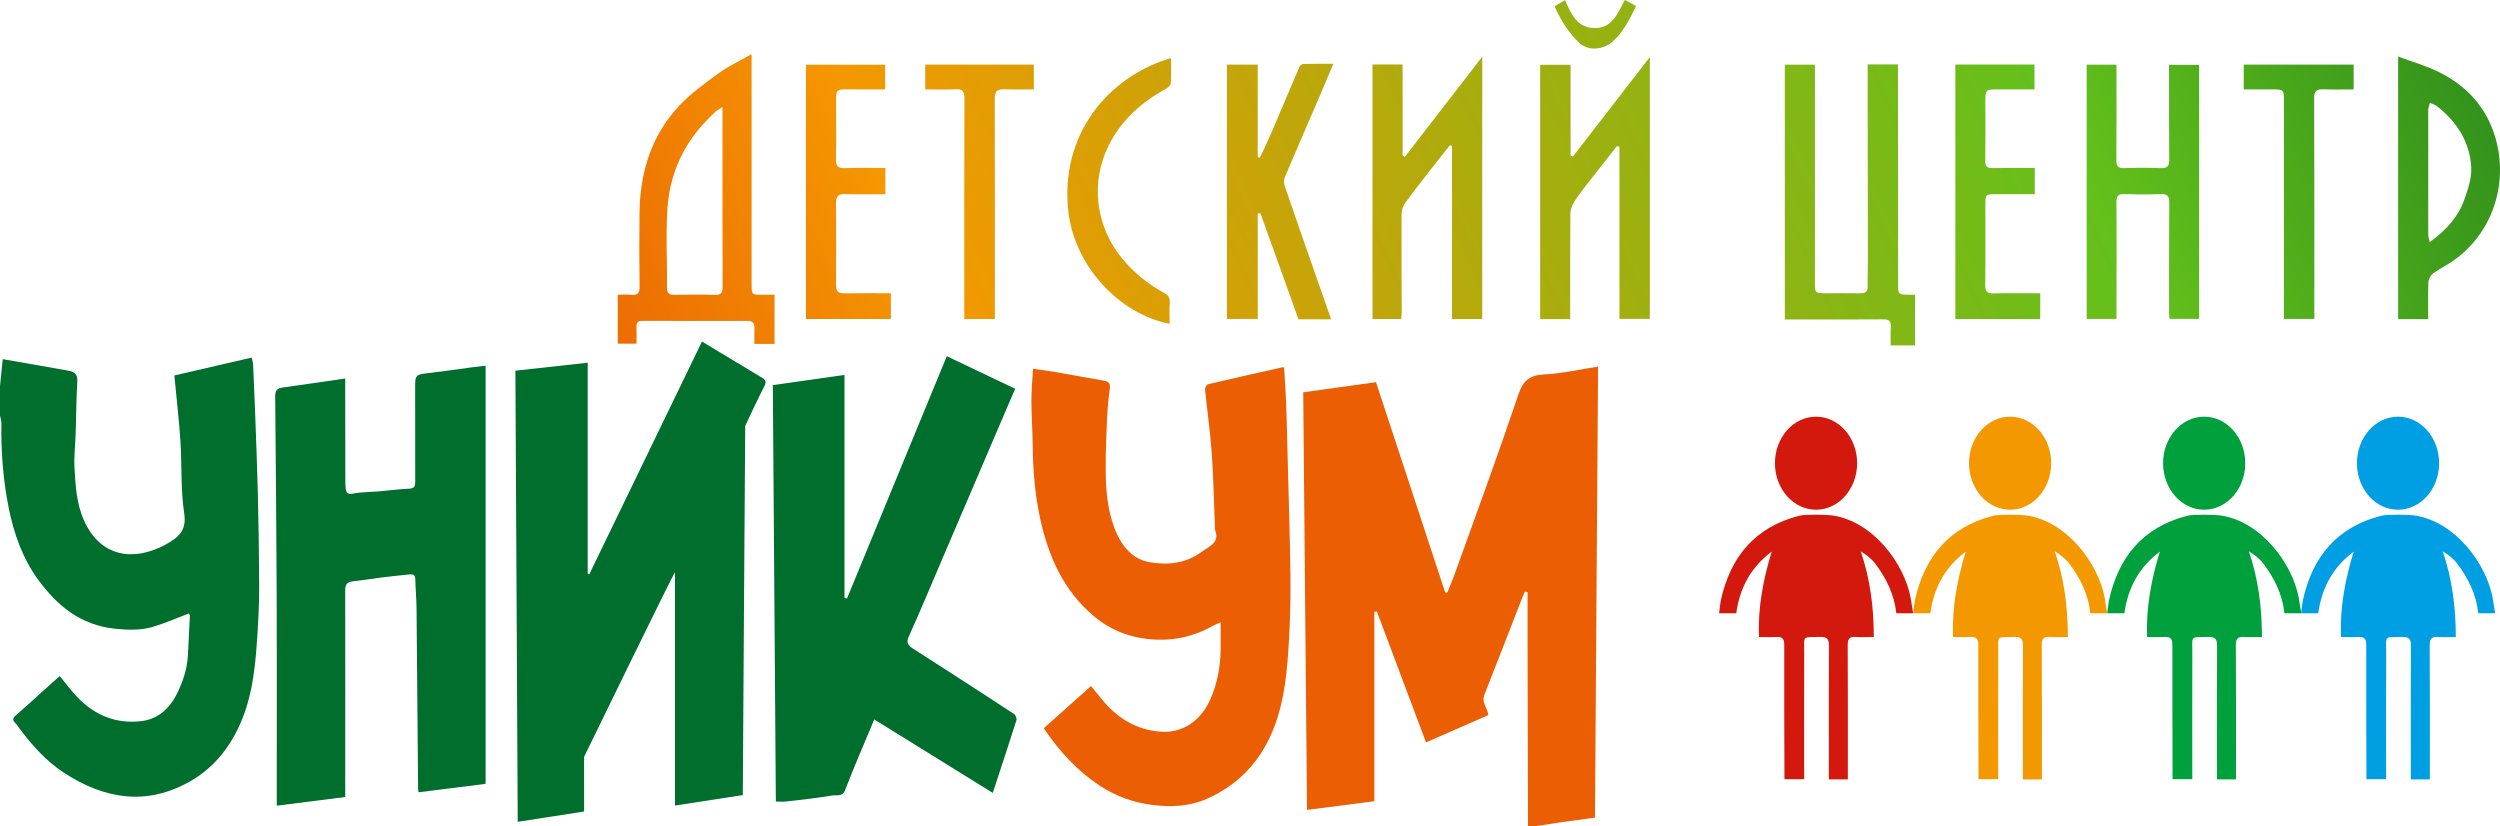 <?xml version="1.0" encoding="utf-8"?>
<!-- Generator: Adobe Illustrator 16.0.0, SVG Export Plug-In . SVG Version: 6.00 Build 0)  -->
<!DOCTYPE svg PUBLIC "-//W3C//DTD SVG 1.1//EN" "http://www.w3.org/Graphics/SVG/1.1/DTD/svg11.dtd">
<svg version="1.1" xmlns="http://www.w3.org/2000/svg" xmlns:xlink="http://www.w3.org/1999/xlink" x="0px" y="0px"
	 width="411.913px" height="136.161px" viewBox="0 0 411.913 136.161" enable-background="new 0 0 411.913 136.161"
	 xml:space="preserve">
<g id="Layer_1">
	<path fill-rule="evenodd" clip-rule="evenodd" fill="#EB5E04" d="M251.761,136.161c-0.023-9.758-0.048-19.516-0.068-29.273
		c-0.006-3.111-0.001-6.224-0.001-9.335c-0.15-0.026-0.302-0.054-0.453-0.081c-0.241,0.593-0.488,1.183-0.722,1.779
		c-1.977,5.072-3.933,10.153-5.938,15.214c-0.5,1.261,0.475,2.132,0.661,3.349c-3.325,1.458-6.697,2.937-10.28,4.507
		c-2.709-7.213-5.408-14.399-8.106-21.586c-0.137,0.022-0.273,0.046-0.409,0.068c0,10.384,0,20.769,0,31.213
		c-3.815,0.49-7.412,0.952-11.093,1.426c-0.208-22.901-0.416-45.752-0.625-68.807c4.005-0.558,7.926-1.104,11.989-1.669
		c3.798,11.544,7.6,23.098,11.4,34.651c0.117,0.008,0.233,0.017,0.351,0.024c0.426-1.069,0.886-2.127,1.274-3.21
		c3.502-9.771,7.095-19.514,10.411-29.349c0.797-2.364,1.852-3.281,4.314-3.396c2.899-0.136,5.773-0.812,8.841-1.281
		c-0.171,24.829-0.34,49.519-0.51,74.311c-1.824,0.248-3.576,0.477-5.326,0.727c-1.585,0.228-3.167,0.479-4.751,0.719
		C252.4,136.161,252.08,136.161,251.761,136.161z"/>
	<path fill-rule="evenodd" clip-rule="evenodd" fill="#006F2E" d="M0,63.68c0.08-0.826,0.159-1.652,0.242-2.478
		c0.066-0.661,0.136-1.321,0.209-2.026c3.736,0.653,7.318,1.261,10.892,1.916c0.878,0.161,1.461,0.562,1.396,1.697
		c-0.166,2.867-0.178,5.743-0.27,8.615c-0.06,1.865-0.295,3.738-0.197,5.594c0.159,2.989,0.328,6.019,1.588,8.804
		c2.66,5.879,8,6.863,13.492,3.897c0.035-0.019,0.061-0.052,0.096-0.071c1.964-1.101,3.336-2.212,2.903-5.042
		c-0.599-3.909-0.364-7.939-0.623-11.909c-0.232-3.554-0.649-7.095-1-10.812c4.238-0.98,8.421-1.949,12.746-2.949
		c0.082,0.416,0.215,0.822,0.235,1.234c0.112,2.27,0.207,4.541,0.289,6.812c0.17,4.701,0.367,9.402,0.481,14.104
		c0.123,5.067,0.201,10.137,0.225,15.206c0.012,2.467-0.086,4.938-0.236,7.401c-0.327,5.392-0.704,10.782-2.99,15.806
		c-1.776,3.903-4.379,7.107-8.133,9.248c-7.232,4.123-14.176,2.918-20.815-1.412c-2.933-1.912-5.254-4.533-7.354-7.33
		c-0.212-0.283-0.395-0.597-0.645-0.841c-0.479-0.468-0.468-0.806,0.066-1.265c1.474-1.267,2.897-2.594,4.343-3.896
		c0.943-0.849,1.89-1.694,2.899-2.598c0.992,1.198,1.896,2.436,2.948,3.531c2.82,2.939,6.32,4.353,10.367,3.92
		c2.926-0.312,4.893-2.168,6.138-4.8c0.916-1.935,1.562-3.939,1.672-6.094c0.109-2.144,0.226-4.287,0.321-6.432
		c0.008-0.17-0.126-0.346-0.16-0.431c-1.983,0.749-3.874,1.572-5.833,2.172c-2.06,0.631-4.181,0.562-6.341,0.341
		c-5.645-0.581-9.556-3.8-12.709-8.143c-2.525-3.478-3.933-7.48-4.784-11.661c-0.943-4.634-1.303-9.331-1.228-14.062
		C0.235,69.314,0.08,68.897,0,68.48C0,66.88,0,65.28,0,63.68z"/>
	<path fill-rule="evenodd" clip-rule="evenodd" fill="#006F2E" d="M84.92,61.073c4.084-0.45,7.994-0.88,11.913-1.312
		c0,11.706,0,23.23,0,34.754c0.084,0.042,0.168,0.084,0.252,0.127c6.186-12.776,12.371-25.553,18.574-38.365
		c3.37,2.027,6.656,4.005,9.943,5.983c0.562,0.338,0.675,0.723,0.347,1.352c-1.128,2.161-3.163,6.562-3.163,6.562
		s-0.399,58.132-0.399,60.825c-3.813,0.589-7.312,1.13-11.173,1.727c0-12.938,0-25.682,0-38.425
		c-0.17-0.03-14.98,30.409-14.98,30.409s0.006,5.913,0.006,8.999c-3.575,0.555-7.133,1.106-10.937,1.695
		C85.175,110.639,85.048,85.921,84.92,61.073z"/>
	<path fill-rule="evenodd" clip-rule="evenodd" fill="#006F2E" d="M127.336,63.453c3.831-0.545,7.758-1.104,11.808-1.681
		c0,12.263,0,24.497,0,36.731c0.136,0.04,0.271,0.08,0.407,0.12C145.004,85.385,150.457,72.147,156,58.69
		c3.753,1.788,7.467,3.557,11.263,5.366c-1.151,2.683-2.277,5.306-3.401,7.93c-2.935,6.855-5.868,13.712-8.803,20.567
		c-1.759,4.107-3.466,8.24-5.321,12.305c-0.479,1.051-0.086,1.505,0.633,1.974c1.968,1.284,3.958,2.537,5.932,3.812
		c3.602,2.324,7.207,4.646,10.783,7.009c0.254,0.168,0.474,0.738,0.385,1.02c-1.262,3.986-2.58,7.954-3.899,11.97
		c-6.514-4.037-12.96-8.032-19.528-12.103c-0.913,2.172-1.8,4.257-2.667,6.351c-0.735,1.775-1.474,3.55-2.159,5.345
		c-0.419,1.098-1.44,0.712-2.144,0.836c-2.521,0.44-5.076,0.692-7.621,0.993c-0.464,0.055-0.941,0.008-1.623,0.008
		C127.666,109.194,127.501,86.395,127.336,63.453z"/>
	<path fill-rule="evenodd" clip-rule="evenodd" fill="#EB5E04" d="M171.977,119.99c2.631-2.351,5.157-4.606,7.787-6.955
		c0.532,0.649,1.057,1.27,1.56,1.907c2.556,3.242,5.761,5.33,9.976,5.618c3.741,0.256,6.68-2.003,8.145-5.387
		c1.146-2.646,1.654-5.421,1.676-8.293c0.01-1.387,0.002-2.773,0.002-4.346c-0.355,0.157-0.73,0.286-1.069,0.479
		c-2.478,1.405-5.164,2.264-7.978,2.368c-4.406,0.163-8.454-0.978-11.908-3.908c-4.978-4.225-7.429-9.82-8.779-16.007
		c-0.875-4.011-1.198-8.088-1.237-12.192c-0.022-2.388-0.204-4.774-0.211-7.163c-0.005-1.707,0.159-3.415,0.261-5.359
		c1.368,0.202,2.668,0.367,3.958,0.59c2.566,0.444,5.123,0.94,7.69,1.372c0.825,0.139,1.127,0.467,1.007,1.343
		c-0.217,1.568-0.372,3.15-0.443,4.731c-0.127,2.833-0.245,5.669-0.234,8.503c0.014,3.293,0.25,6.589,1.437,9.701
		c1.04,2.731,2.778,5.094,5.751,5.628c2.979,0.536,6.034,0.237,8.643-1.713c0.407-0.305,0.859-0.548,1.274-0.844
		c0.88-0.628,1.433-1.378,0.974-2.542c-0.111-0.283-0.079-0.629-0.092-0.946c-0.164-3.979-0.229-7.965-0.512-11.936
		c-0.251-3.502-0.758-6.984-1.104-10.48c-0.027-0.276,0.273-0.8,0.506-0.855c4.094-0.967,8.2-1.879,12.306-2.798
		c0.064-0.014,0.146,0.045,0.218,0.07c0.113,1.948,0.261,3.895,0.332,5.844c0.111,3.031,0.173,6.063,0.25,9.097
		c0.161,6.38,0.379,12.761,0.456,19.142c0.045,3.668-0.031,7.346-0.249,11.007c-0.281,4.727-0.676,9.448-2.358,13.957
		c-2.075,5.563-5.792,9.63-11.188,12.007c-2.82,1.242-5.877,1.383-8.982,0.991c-3.176-0.4-6.078-1.475-8.693-3.206
		C177.462,126.979,174.52,123.759,171.977,119.99z"/>
	<path fill-rule="evenodd" clip-rule="evenodd" fill="#006F2E" d="M56.879,131.32c-3.702,0.469-7.329,0.928-11.278,1.429
		c0-2.793,0-5.538,0-8.284c-0.001-8.519,0.026-17.037-0.011-25.556c-0.049-11.187-0.139-22.373-0.247-33.559
		c-0.009-0.924,0.25-1.367,1.184-1.494c3.386-0.463,6.765-0.969,10.353-1.489c0,0.569,0,0.987,0,1.406
		c0.005,5.039,0.01,10.078,0.019,15.117c0.001,0.513-0.004,1.029,0.056,1.537c0.082,0.699,0.26,1.096,1.215,0.902
		c1.392-0.282,2.846-0.248,4.272-0.371c1.659-0.143,3.313-0.375,4.975-0.441c0.936-0.038,0.996-0.499,0.994-1.226
		c-0.017-5.278-0.009-10.558-0.008-15.837c0-1.584,0.224-1.753,1.83-1.938c2.6-0.3,5.188-0.686,7.783-1.03
		c0.662-0.088,1.327-0.156,1.994-0.234c0,22.988,0,45.881,0,68.895c-3.749,0.472-7.365,0.927-11.049,1.392
		c-0.027-0.23-0.073-0.445-0.075-0.66c-0.085-9.865-0.157-19.73-0.255-29.596c-0.016-1.63-0.167-3.259-0.207-4.889
		c-0.017-0.685-0.379-0.809-0.927-0.751c-1.492,0.154-2.986,0.3-4.474,0.484c-1.643,0.204-3.276,0.485-4.921,0.66
		c-0.977,0.104-1.224,0.584-1.222,1.507c0.02,10.918,0.006,21.836,0.001,32.754C56.879,130.441,56.879,130.834,56.879,131.32z"/>
	<g>
		<linearGradient id="SVGID_1_" gradientUnits="userSpaceOnUse" x1="81.685" y1="52.609" x2="394.351" y2="-88.058">
			<stop  offset="0" style="stop-color:#EB5E04"/>
			<stop  offset="0.2" style="stop-color:#F49800"/>
			<stop  offset="0.726" style="stop-color:#63C01B"/>
			<stop  offset="1" style="stop-color:#1D7D1B"/>
		</linearGradient>
		<path fill-rule="evenodd" clip-rule="evenodd" fill="url(#SVGID_1_)" d="M125.55,48.561c-1.708-0.001-1.71-0.001-1.71-1.749
			c-0.001-12.116-0.001-24.231-0.001-36.347c0-0.41,0-0.82,0-1.55c-2.034,1.164-3.882,2.016-5.492,3.193
			c-2.3,1.682-4.664,3.383-6.579,5.463c-4.523,4.916-6.323,10.962-6.398,17.557c-0.045,4.038-0.043,8.077,0.015,12.115
			c0.016,1.08-0.341,1.431-1.378,1.332c-0.777-0.074-1.566-0.014-2.222-0.014c0,2.79,0,5.412,0,8.067c1.111,0,2.077,0,3.096,0
			c0-1.007,0.02-1.924-0.007-2.841c-0.02-0.673,0.274-0.917,0.933-0.915c5.798,0.013,11.596,0.012,17.394,0.003
			c0.834-0.001,1.128,0.406,1.102,1.193c-0.029,0.861-0.006,1.723-0.006,2.605c1.193,0,2.219,0,3.323,0c0-2.756,0-5.379,0-8.112
			C126.889,48.561,126.219,48.562,125.55,48.561z M117.731,48.585c-2.195-0.08-4.396-0.048-6.593-0.009
			c-0.836,0.015-1.24-0.197-1.233-1.133c0.034-4.396-0.223-8.809,0.077-13.185c0.356-5.205,2.335-9.88,5.875-13.806
			c0.64-0.71,1.319-1.388,2.012-2.048c0.264-0.251,0.616-0.41,1.172-0.768c0,1.394,0,2.42,0,3.446
			c0.001,8.713-0.014,17.425,0.024,26.138C119.07,48.254,118.812,48.624,117.731,48.585z"/>
		<linearGradient id="SVGID_2_" gradientUnits="userSpaceOnUse" x1="112.199" y1="120.434" x2="424.864" y2="-20.232">
			<stop  offset="0" style="stop-color:#EB5E04"/>
			<stop  offset="0.2" style="stop-color:#F49800"/>
			<stop  offset="0.726" style="stop-color:#63C01B"/>
			<stop  offset="1" style="stop-color:#1D7D1B"/>
		</linearGradient>
		<path fill-rule="evenodd" clip-rule="evenodd" fill="url(#SVGID_2_)" d="M314.64,48.561c-1.903-0.019-1.896-0.02-1.896-1.874
			c-0.006-11.634-0.016-23.268-0.023-34.902c0-0.376,0-0.752,0-1.176c-1.753,0-3.306,0-4.999,0c0,0.408-0.001,0.685,0,0.961
			c0.015,10.514,0.032,21.028,0.043,31.542c0.001,1.357-0.071,2.715-0.04,4.071c0.021,0.927-0.427,1.16-1.252,1.147
			c-1.919-0.03-3.838-0.008-5.757-0.01c-1.633-0.001-1.675-0.043-1.675-1.703c-0.001-11.555-0.001-23.109-0.001-34.663
			c0-0.462,0-0.924,0-1.299c-1.747,0-3.332,0-4.964,0c0,14.014,0,27.942,0,41.983c0.417,0,0.767,0,1.116,0
			c5.037,0,10.075,0.021,15.112-0.019c0.948-0.008,1.3,0.275,1.233,1.233c-0.07,1.016-0.016,2.04-0.016,3.055
			c1.444,0,2.708,0,4.009,0c0-2.796,0-5.53,0-8.348C315.185,48.561,314.912,48.563,314.64,48.561z"/>
		<linearGradient id="SVGID_3_" gradientUnits="userSpaceOnUse" x1="104.314" y1="102.91" x2="416.98" y2="-37.757">
			<stop  offset="0" style="stop-color:#EB5E04"/>
			<stop  offset="0.2" style="stop-color:#F49800"/>
			<stop  offset="0.726" style="stop-color:#63C01B"/>
			<stop  offset="1" style="stop-color:#1D7D1B"/>
		</linearGradient>
		<path fill-rule="evenodd" clip-rule="evenodd" fill="url(#SVGID_3_)" d="M258.774,25.653c0-4.995,0-9.991,0-14.981
			c-1.812,0-3.421,0-5.01,0c0,14.041,0,27.971,0,41.907c1.667,0,3.25,0,4.949,0c0-0.444-0.001-0.834,0-1.225
			c0.001-5.397-0.022-10.795,0.036-16.191c0.007-0.688,0.314-1.454,0.701-2.04c0.85-1.288,1.825-2.494,2.772-3.715
			c1.382-1.783,2.784-3.55,4.178-5.324c0.144,0.03,0.286,0.06,0.43,0.09c0,9.467,0,18.933,0,28.367c1.832,0,3.445,0,5.007,0
			c0-14.379,0-28.66,0-43.141c-4.312,5.576-8.494,10.983-12.677,16.391C259.032,25.747,258.903,25.7,258.774,25.653z"/>
		<linearGradient id="SVGID_4_" gradientUnits="userSpaceOnUse" x1="99.661" y1="92.565" x2="412.329" y2="-48.102">
			<stop  offset="0" style="stop-color:#EB5E04"/>
			<stop  offset="0.2" style="stop-color:#F49800"/>
			<stop  offset="0.726" style="stop-color:#63C01B"/>
			<stop  offset="1" style="stop-color:#1D7D1B"/>
		</linearGradient>
		<path fill-rule="evenodd" clip-rule="evenodd" fill="url(#SVGID_4_)" d="M231.106,25.625c-0.009-4.972-0.008-9.944-0.008-15.008
			c-1.833,0-3.365,0-4.961,0c0,14.09,0,28.024,0,41.941c1.638,0,3.178,0,4.742,0c0.029-0.474,0.076-0.87,0.075-1.265
			c-0.014-5.279-0.056-10.559-0.028-15.838c0.004-0.669,0.198-1.451,0.579-1.984c1.407-1.969,2.925-3.859,4.411-5.771
			c0.982-1.264,1.98-2.515,2.972-3.771c0.12,0.04,0.239,0.08,0.359,0.119c0,9.514,0,19.027,0,28.526c1.799,0,3.384,0,4.977,0
			c0-14.382,0-28.699,0-43.239c-4.353,5.635-8.562,11.084-12.761,16.52C231.228,25.706,231.106,25.666,231.106,25.625z"/>
		<linearGradient id="SVGID_5_" gradientUnits="userSpaceOnUse" x1="119.508" y1="136.68" x2="432.174" y2="-3.986">
			<stop  offset="0" style="stop-color:#EB5E04"/>
			<stop  offset="0.2" style="stop-color:#F49800"/>
			<stop  offset="0.726" style="stop-color:#63C01B"/>
			<stop  offset="1" style="stop-color:#1D7D1B"/>
		</linearGradient>
		<path fill-rule="evenodd" clip-rule="evenodd" fill="url(#SVGID_5_)" d="M357.382,11.869c0.004,4.797-0.015,9.594,0.03,14.39
			c0.011,1.063-0.258,1.502-1.414,1.448c-1.994-0.094-3.998-0.072-5.994-0.007c-1.001,0.033-1.311-0.296-1.302-1.299
			c0.044-4.797,0.019-9.594,0.018-14.392c0-0.43,0-0.859,0-1.351c-1.697,0-3.277,0-4.908,0c0,14.062,0,27.99,0,41.895
			c1.692,0,3.271,0,4.91,0c0-0.601,0-1.116,0.001-1.631c0.006-5.876,0.042-11.752-0.01-17.628c-0.01-1.117,0.386-1.346,1.386-1.313
			c1.957,0.064,3.92,0.082,5.875-0.005c1.117-0.05,1.456,0.323,1.447,1.421c-0.046,6.036-0.033,12.072-0.035,18.108
			c0,0.347,0.051,0.694,0.077,1.036c1.687,0,3.295,0,4.879,0c0-14.041,0-27.982,0-41.849c-1.669,0-3.277,0-4.96,0
			C357.382,11.16,357.382,11.515,357.382,11.869z"/>
		<linearGradient id="SVGID_6_" gradientUnits="userSpaceOnUse" x1="95.558" y1="83.45" x2="408.227" y2="-57.218">
			<stop  offset="0" style="stop-color:#EB5E04"/>
			<stop  offset="0.2" style="stop-color:#F49800"/>
			<stop  offset="0.726" style="stop-color:#63C01B"/>
			<stop  offset="1" style="stop-color:#1D7D1B"/>
		</linearGradient>
		<path fill-rule="evenodd" clip-rule="evenodd" fill="url(#SVGID_6_)" d="M216.995,16.869c0.88-2.042,1.74-4.093,2.701-6.354
			c-1.794,0-3.39-0.021-4.982,0.024c-0.221,0.006-0.535,0.292-0.634,0.522c-1.558,3.623-3.075,7.262-4.63,10.886
			c-0.583,1.358-1.238,2.686-1.86,4.028c-0.119-0.019-0.239-0.038-0.358-0.056c0-5.063,0-10.125,0-15.273c-1.835,0-3.444,0-5.079,0
			c0,13.951,0,27.927,0,41.905c1.687,0,3.299,0,5.084,0c0-5.849,0-11.611,0-17.374c0.146-0.012,0.294-0.023,0.44-0.034
			c2.092,5.83,4.184,11.661,6.268,17.469c1.823,0,3.54,0,5.388,0c-0.855-2.434-1.693-4.802-2.521-7.173
			c-1.726-4.944-3.459-9.886-5.147-14.842c-0.147-0.434-0.13-1.031,0.048-1.452C213.444,25.041,215.232,20.96,216.995,16.869z"/>
		<linearGradient id="SVGID_7_" gradientUnits="userSpaceOnUse" x1="126.76" y1="152.797" x2="439.426" y2="12.13">
			<stop  offset="0" style="stop-color:#EB5E04"/>
			<stop  offset="0.2" style="stop-color:#F49800"/>
			<stop  offset="0.726" style="stop-color:#63C01B"/>
			<stop  offset="1" style="stop-color:#1D7D1B"/>
		</linearGradient>
		<path fill-rule="evenodd" clip-rule="evenodd" fill="url(#SVGID_7_)" d="M411.159,22.703c-1.446-4.975-4.685-8.532-9.258-10.802
			c-2.119-1.052-4.434-1.708-6.773-2.586c0,14.676,0,28.971,0,43.263c1.673,0,3.257,0,4.952,0c0-2.089-0.051-4.12,0.037-6.146
			c0.021-0.486,0.392-1.1,0.793-1.397c0.983-0.728,2.109-1.259,3.123-1.95C410.648,38.578,413.367,30.296,411.159,22.703z
			 M406.05,32.838c-1.011,2.887-2.995,5.088-5.725,7.065c-0.11-0.604-0.234-0.966-0.234-1.328
			c-0.013-6.836-0.014-13.672,0.001-20.508c0.001-0.369,0.173-0.736,0.265-1.104c0.376,0.16,0.81,0.248,1.12,0.491
			c3.299,2.582,5.472,5.905,5.697,10.121C407.267,29.309,406.641,31.149,406.05,32.838z"/>
		<linearGradient id="SVGID_8_" gradientUnits="userSpaceOnUse" x1="83.609" y1="56.887" x2="396.278" y2="-83.781">
			<stop  offset="0" style="stop-color:#EB5E04"/>
			<stop  offset="0.2" style="stop-color:#F49800"/>
			<stop  offset="0.726" style="stop-color:#63C01B"/>
			<stop  offset="1" style="stop-color:#1D7D1B"/>
		</linearGradient>
		<path fill-rule="evenodd" clip-rule="evenodd" fill="url(#SVGID_8_)" d="M139.145,48.337c-1.04,0.02-1.41-0.359-1.401-1.399
			c0.037-4.478,0.044-8.957-0.003-13.434c-0.012-1.146,0.365-1.562,1.524-1.524c2.187,0.071,4.376,0.02,6.612,0.02
			c0-1.461,0-2.806,0-4.318c-2.274,0-4.469-0.061-6.658,0.024c-1.198,0.047-1.51-0.4-1.48-1.531c0.069-2.597,0.01-5.198,0.024-7.796
			c0.023-4.179-0.514-3.62,3.594-3.649c1.504-0.011,3.009-0.002,4.483-0.002c0-1.46,0-2.758,0-4.063c-4.386,0-8.688,0-13.053,0
			c0,14.007,0,27.937,0,41.899c4.712,0,9.363,0,14.001,0c0-1.451,0-2.823,0-4.241C144.178,48.321,141.66,48.288,139.145,48.337z"/>
		<linearGradient id="SVGID_9_" gradientUnits="userSpaceOnUse" x1="115.488" y1="127.738" x2="428.149" y2="-12.927">
			<stop  offset="0" style="stop-color:#EB5E04"/>
			<stop  offset="0.2" style="stop-color:#F49800"/>
			<stop  offset="0.726" style="stop-color:#63C01B"/>
			<stop  offset="1" style="stop-color:#1D7D1B"/>
		</linearGradient>
		<path fill-rule="evenodd" clip-rule="evenodd" fill="url(#SVGID_9_)" d="M328.538,48.344c-1.088,0.031-1.461-0.261-1.444-1.403
			c0.064-4.358,0.025-8.717,0.025-13.075C327.12,32,327.12,32,328.944,31.999c2.102,0,4.204,0,6.318,0c0-1.493,0-2.811,0-4.318
			c-2.367,0-4.638-0.035-6.905,0.017c-0.924,0.021-1.271-0.25-1.255-1.22c0.051-3.198,0.018-6.397,0.018-9.596
			c-0.001-2.154,0-2.155,2.22-2.157c1.945-0.001,3.892,0,5.875,0c0-1.431,0-2.729,0-4.087c-4.396,0-8.729,0-13.04,0
			c0,14.018,0,27.987,0,41.937c4.717,0,9.339,0,13.984,0c0-1.438,0-2.811,0-4.253C333.564,48.321,331.05,48.271,328.538,48.344z"/>
		<linearGradient id="SVGID_10_" gradientUnits="userSpaceOnUse" x1="123.287" y1="145.069" x2="435.948" y2="4.404">
			<stop  offset="0" style="stop-color:#EB5E04"/>
			<stop  offset="0.2" style="stop-color:#F49800"/>
			<stop  offset="0.726" style="stop-color:#63C01B"/>
			<stop  offset="1" style="stop-color:#1D7D1B"/>
		</linearGradient>
		<path fill-rule="evenodd" clip-rule="evenodd" fill="url(#SVGID_10_)" d="M369.69,14.73c1.558,0,3.065,0.003,4.572,0
			c2.044-0.005,2.056-0.007,2.057,2.073c0.003,11.429-0.001,22.859-0.003,34.288c0,0.5,0,1,0,1.459c1.763,0,3.339,0,5.011,0
			c0-0.803,0.001-1.516,0-2.229c-0.004-11.389,0.004-22.778-0.031-34.167c-0.004-1.115,0.385-1.482,1.47-1.439
			c1.662,0.067,3.327,0.018,5.031,0.018c0-1.411,0-2.677,0-4.091c-6.087,0-12.062,0-18.106,0
			C369.69,12.002,369.69,13.298,369.69,14.73z"/>
		<linearGradient id="SVGID_11_" gradientUnits="userSpaceOnUse" x1="86.702" y1="63.764" x2="399.372" y2="-76.904">
			<stop  offset="0" style="stop-color:#EB5E04"/>
			<stop  offset="0.2" style="stop-color:#F49800"/>
			<stop  offset="0.726" style="stop-color:#63C01B"/>
			<stop  offset="1" style="stop-color:#1D7D1B"/>
		</linearGradient>
		<path fill-rule="evenodd" clip-rule="evenodd" fill="url(#SVGID_11_)" d="M152.447,14.727c1.704,0,3.338,0.068,4.964-0.022
			c1.169-0.065,1.496,0.337,1.492,1.493c-0.038,11.68-0.022,23.359-0.022,35.039c0,0.429,0,0.858,0,1.328c1.729,0,3.342,0,5.038,0
			c0-0.546,0-1.019,0-1.492c0.001-11.6,0.021-23.2-0.024-34.799c-0.005-1.25,0.427-1.61,1.59-1.564
			c1.618,0.064,3.241,0.016,4.858,0.016c0-1.481,0-2.788,0-4.079c-5.988,0-11.919,0-17.896,0
			C152.447,11.995,152.447,13.266,152.447,14.727z"/>
		<linearGradient id="SVGID_12_" gradientUnits="userSpaceOnUse" x1="92.432" y1="76.497" x2="405.099" y2="-64.171">
			<stop  offset="0" style="stop-color:#EB5E04"/>
			<stop  offset="0.2" style="stop-color:#F49800"/>
			<stop  offset="0.726" style="stop-color:#63C01B"/>
			<stop  offset="1" style="stop-color:#1D7D1B"/>
		</linearGradient>
		<path fill-rule="evenodd" clip-rule="evenodd" fill="url(#SVGID_12_)" d="M175.943,34.053c0.761,9.748,8.621,17.747,16.775,19.299
			c0-1.22-0.053-2.34,0.019-3.453c0.05-0.777-0.2-1.223-0.888-1.603c-2.742-1.512-5.139-3.436-7.117-5.899
			c-4.312-5.366-5.011-12.56-2.055-18.448c2.088-4.159,5.385-7.104,9.418-9.311c0.341-0.186,0.79-0.565,0.811-0.879
			c0.088-1.379,0.038-2.767,0.038-4.186C183.743,12.195,174.917,20.905,175.943,34.053z"/>
		<linearGradient id="SVGID_13_" gradientUnits="userSpaceOnUse" x1="93.642" y1="79.185" x2="406.308" y2="-61.482">
			<stop  offset="0" style="stop-color:#EB5E04"/>
			<stop  offset="0.2" style="stop-color:#F49800"/>
			<stop  offset="0.726" style="stop-color:#63C01B"/>
			<stop  offset="1" style="stop-color:#1D7D1B"/>
		</linearGradient>
		<path fill-rule="evenodd" clip-rule="evenodd" fill="url(#SVGID_13_)" d="M265.632,6.914c1.846-1.615,2.873-3.738,3.942-5.92
			c-0.629-0.336-1.176-0.628-1.86-0.994c-1.211,2.236-2.105,4.795-5.202,4.617c-2.76-0.159-3.675-2.395-4.654-4.616
			c-0.599,0.365-1.16,0.707-1.711,1.043c1.212,2.77,2.562,4.524,3.89,5.861C261.704,8.585,264.236,8.134,265.632,6.914z"/>
	</g>
	<g>
		<path fill-rule="evenodd" clip-rule="evenodd" fill="#00A03C" d="M379.173,101.045c0,0-0.318-2.017-0.422-2.567
			c-1.061-5.644-6.173-12.556-12.882-13.55c-0.874-0.129-4.475-0.204-5.435,0.04c-7.335,1.869-11.382,6.782-12.959,13.992
			c-0.07,0.322-0.278,2.085-0.278,2.085h2.83c0.574-4.193,2.419-7.596,5.844-10.165c-1.407,4.577-2.289,9.2-2.106,14.079
			c1.034,0,1.948,0.042,2.857-0.012c0.98-0.057,1.314,0.299,1.312,1.315c-0.024,6.877,0.013,13.755,0.029,20.632
			c0.002,0.5,0.001,1.001,0.001,1.488c1.114,0,2.167,0,3.249,0c0-7.017-0.016-13.936,0.007-20.854
			c0.009-2.919-0.431-2.495,2.65-2.588c1.121-0.034,1.432,0.377,1.426,1.463c-0.038,6.92-0.017,13.84-0.015,20.759
			c0,0.422,0,0.843,0,1.259c1.117,0,2.063,0,3.131,0c0-0.525,0-0.994,0-1.463c-0.001-6.88,0.018-13.759-0.023-20.639
			c-0.007-1.041,0.287-1.453,1.351-1.374c0.976,0.074,1.961,0.016,2.952,0.016c-0.009-4.915-0.594-9.562-2.161-14.128
			c0.96,0.601,1.782,1.23,2.387,2.026c1.84,2.421,3.149,5.11,3.476,8.185H379.173z"/>
		<ellipse fill-rule="evenodd" clip-rule="evenodd" fill="#00A03C" cx="363.17" cy="76.318" rx="6.77" ry="7.665"/>
	</g>
	<g>
		<path fill-rule="evenodd" clip-rule="evenodd" fill="#F49800" d="M347.197,101.045c0,0-0.318-2.017-0.422-2.567
			c-1.061-5.644-6.173-12.556-12.882-13.55c-0.874-0.129-4.475-0.204-5.435,0.04c-7.335,1.869-11.382,6.782-12.959,13.992
			c-0.07,0.322-0.278,2.085-0.278,2.085h2.83c0.574-4.193,2.419-7.596,5.844-10.165c-1.407,4.577-2.289,9.2-2.106,14.079
			c1.034,0,1.948,0.042,2.857-0.012c0.98-0.057,1.314,0.299,1.312,1.315c-0.024,6.877,0.013,13.755,0.029,20.632
			c0.002,0.5,0.001,1.001,0.001,1.488c1.114,0,2.167,0,3.249,0c0-7.017-0.016-13.936,0.007-20.854
			c0.009-2.919-0.431-2.495,2.65-2.588c1.121-0.034,1.432,0.377,1.426,1.463c-0.038,6.92-0.017,13.84-0.015,20.759
			c0,0.422,0,0.843,0,1.259c1.117,0,2.063,0,3.131,0c0-0.525,0-0.994,0-1.463c-0.001-6.88,0.018-13.759-0.023-20.639
			c-0.007-1.041,0.287-1.453,1.351-1.374c0.976,0.074,1.961,0.016,2.952,0.016c-0.009-4.915-0.594-9.562-2.161-14.128
			c0.96,0.601,1.782,1.23,2.387,2.026c1.84,2.421,3.149,5.11,3.476,8.185H347.197z"/>
		<ellipse fill-rule="evenodd" clip-rule="evenodd" fill="#F49800" cx="331.194" cy="76.318" rx="6.77" ry="7.665"/>
	</g>
	<g>
		<path fill-rule="evenodd" clip-rule="evenodd" fill="#D3190D" d="M315.222,101.045c0,0-0.318-2.017-0.422-2.567
			c-1.061-5.644-6.173-12.556-12.882-13.55c-0.874-0.129-4.475-0.204-5.435,0.04c-7.335,1.869-11.382,6.782-12.959,13.992
			c-0.07,0.322-0.278,2.085-0.278,2.085h2.83c0.574-4.193,2.419-7.596,5.844-10.165c-1.407,4.577-2.289,9.2-2.106,14.079
			c1.034,0,1.948,0.042,2.857-0.012c0.98-0.057,1.314,0.299,1.312,1.315c-0.024,6.877,0.013,13.755,0.029,20.632
			c0.002,0.5,0.001,1.001,0.001,1.488c1.114,0,2.167,0,3.249,0c0-7.017-0.016-13.936,0.007-20.854
			c0.009-2.919-0.431-2.495,2.65-2.588c1.121-0.034,1.432,0.377,1.426,1.463c-0.038,6.92-0.017,13.84-0.015,20.759
			c0,0.422,0,0.843,0,1.259c1.117,0,2.063,0,3.131,0c0-0.525,0-0.994,0-1.463c-0.001-6.88,0.018-13.759-0.023-20.639
			c-0.007-1.041,0.287-1.453,1.351-1.374c0.976,0.074,1.961,0.016,2.952,0.016c-0.009-4.915-0.594-9.562-2.161-14.128
			c0.96,0.601,1.782,1.23,2.387,2.026c1.84,2.421,3.149,5.11,3.476,8.185H315.222z"/>
		<ellipse fill-rule="evenodd" clip-rule="evenodd" fill="#D3190D" cx="299.219" cy="76.318" rx="6.77" ry="7.665"/>
	</g>
	<g>
		<path fill-rule="evenodd" clip-rule="evenodd" fill="#009EE3" d="M411.115,101.045c0,0-0.318-2.017-0.422-2.567
			c-1.061-5.644-6.173-12.556-12.882-13.55c-0.874-0.129-4.475-0.204-5.435,0.04c-7.335,1.869-11.382,6.782-12.959,13.992
			c-0.07,0.322-0.278,2.085-0.278,2.085h2.83c0.574-4.193,2.419-7.596,5.844-10.165c-1.407,4.577-2.289,9.2-2.106,14.079
			c1.034,0,1.948,0.042,2.857-0.012c0.98-0.057,1.314,0.299,1.312,1.315c-0.024,6.877,0.013,13.755,0.029,20.632
			c0.002,0.5,0.001,1.001,0.001,1.488c1.114,0,2.167,0,3.249,0c0-7.017-0.016-13.936,0.007-20.854
			c0.009-2.919-0.431-2.495,2.65-2.588c1.121-0.034,1.432,0.377,1.426,1.463c-0.038,6.92-0.017,13.84-0.015,20.759
			c0,0.422,0,0.843,0,1.259c1.117,0,2.063,0,3.131,0c0-0.525,0-0.994,0-1.463c-0.001-6.88,0.018-13.759-0.023-20.639
			c-0.007-1.041,0.287-1.453,1.351-1.374c0.976,0.074,1.961,0.016,2.952,0.016c-0.009-4.915-0.594-9.562-2.161-14.128
			c0.96,0.601,1.782,1.23,2.387,2.026c1.84,2.421,3.149,5.11,3.476,8.185H411.115z"/>
		<ellipse fill-rule="evenodd" clip-rule="evenodd" fill="#009EE3" cx="395.112" cy="76.318" rx="6.77" ry="7.665"/>
	</g>
</g>
<g id="Layer_2">
</g>
</svg>

